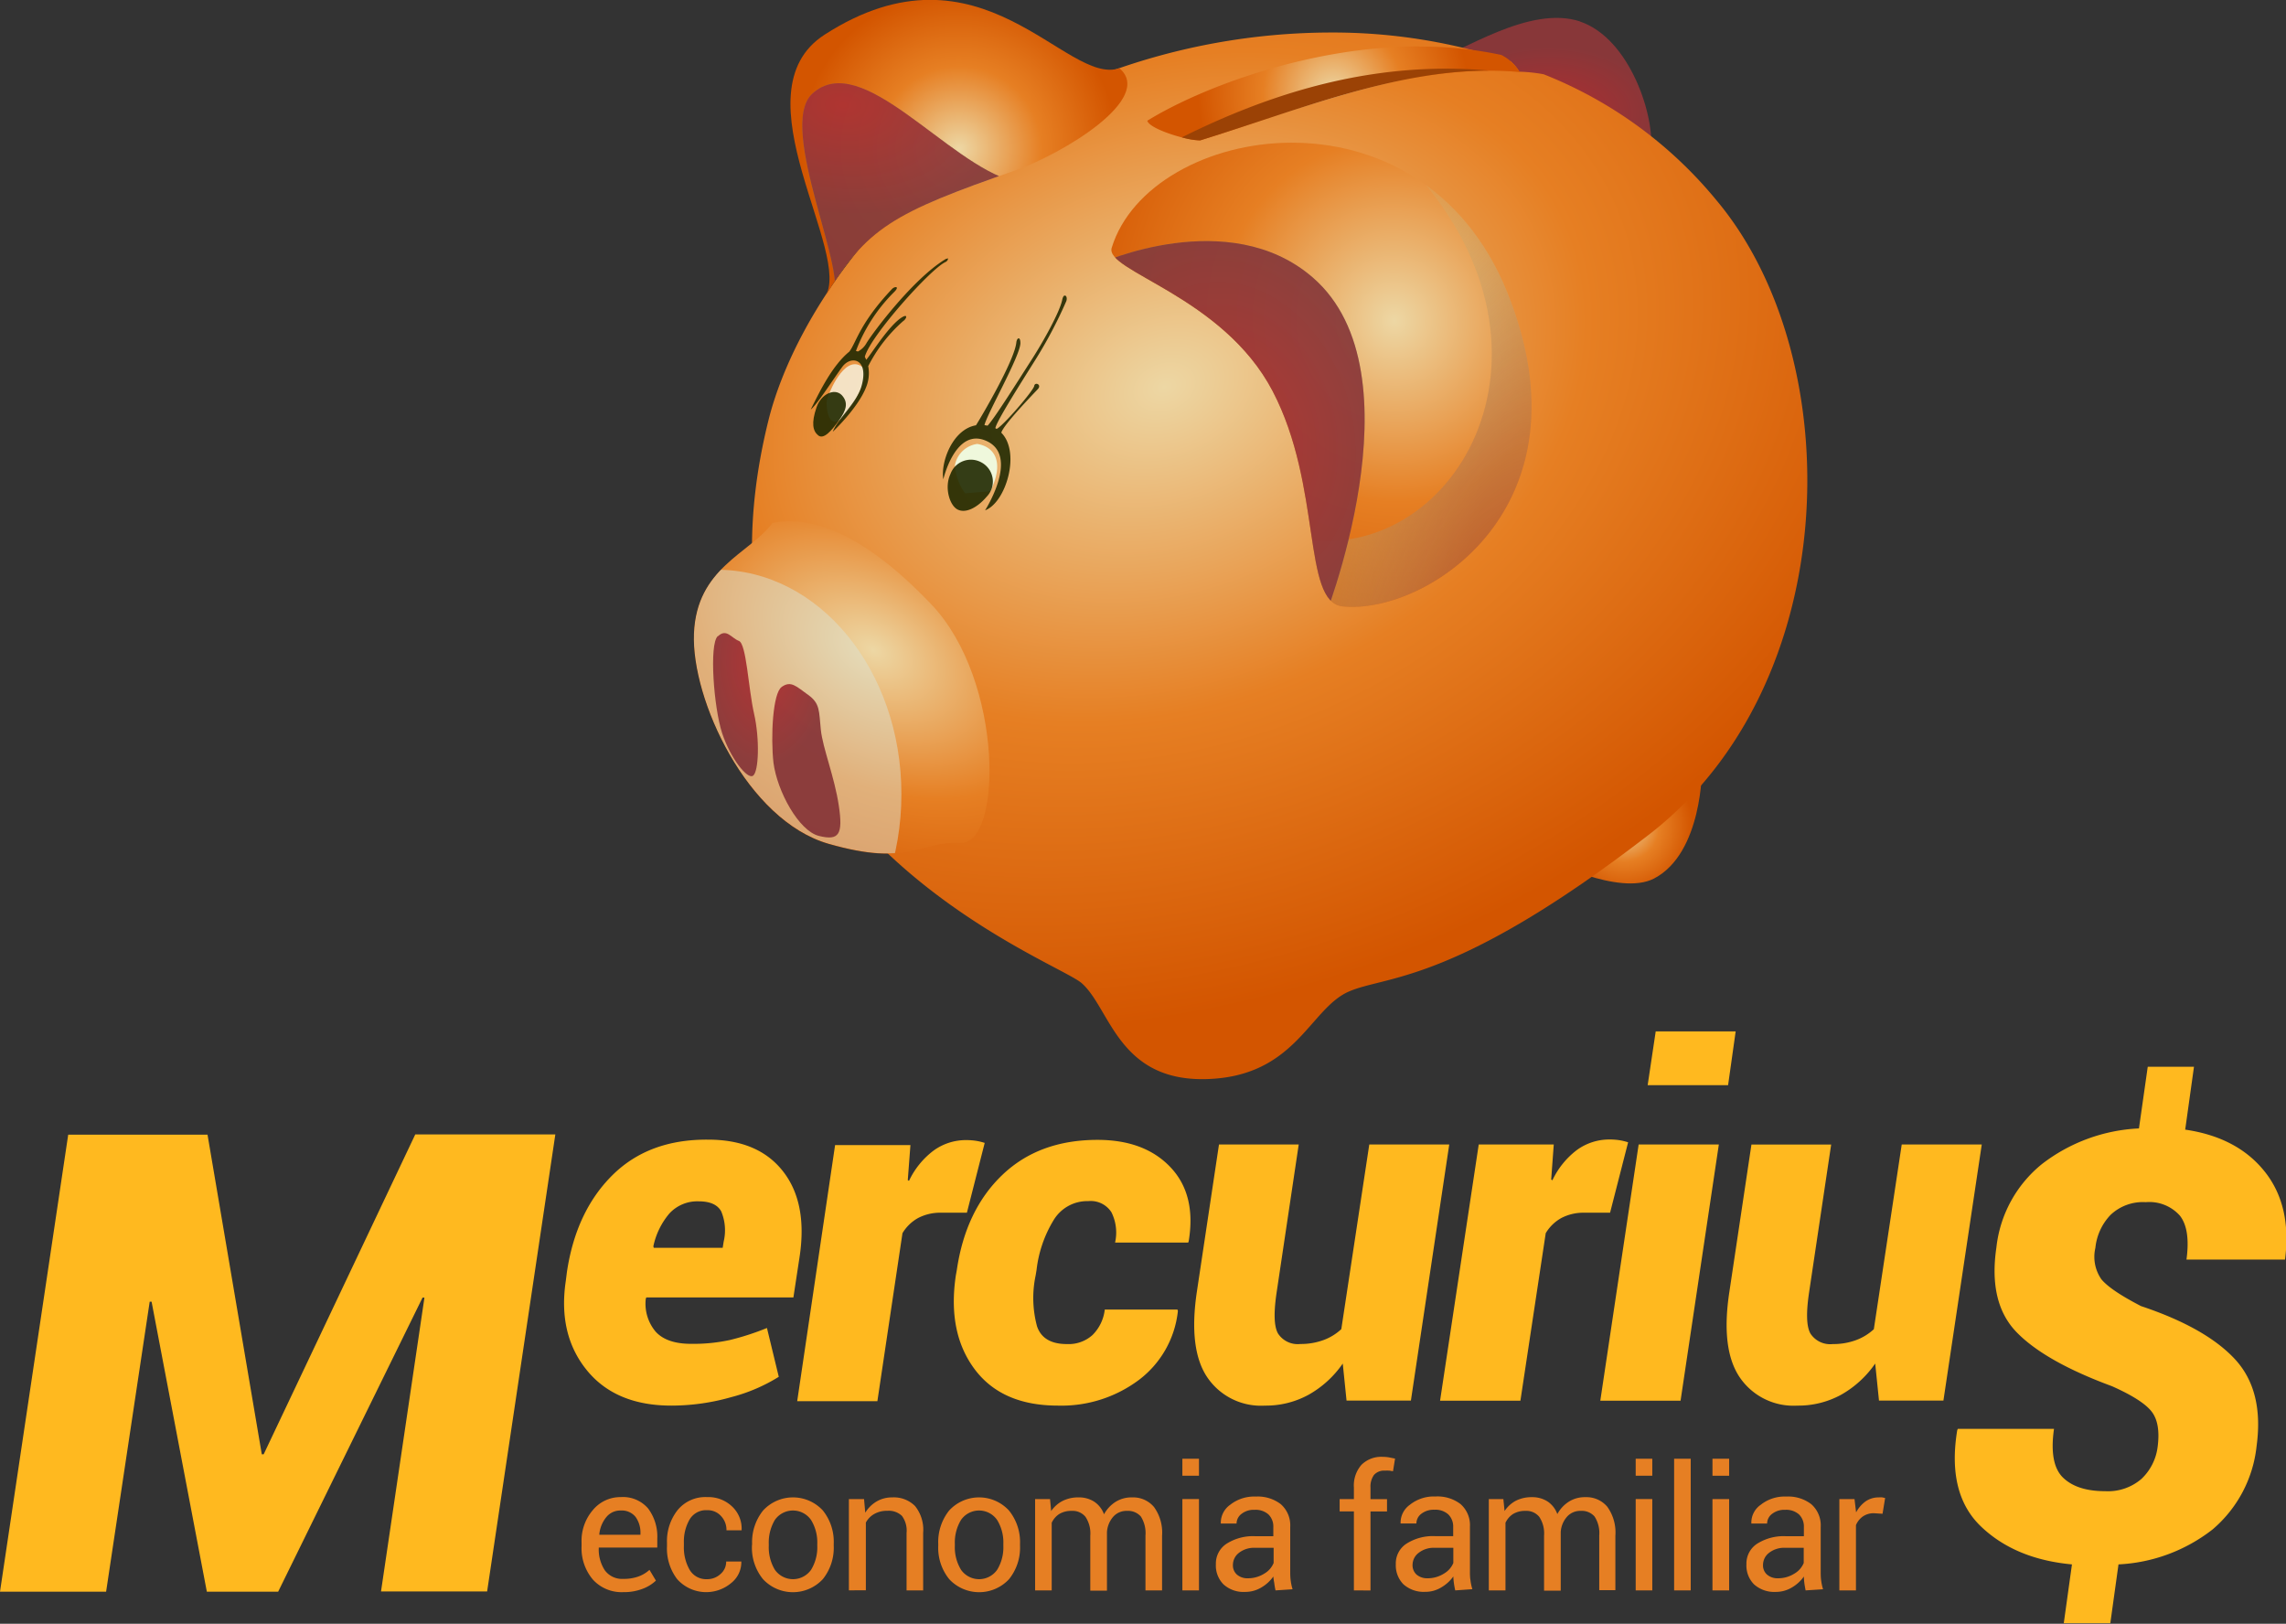 <svg xmlns="http://www.w3.org/2000/svg" xmlns:xlink="http://www.w3.org/1999/xlink" viewBox="0 0 301.61 214.23"><rect x="0" y="0" width="301.61" height="214.23" fill="#333333" stroke="none"/><defs><style>.cls-1{fill:none;}.cls-2{fill:#ffb91f;}.cls-3{fill:url(#Gradiente_sem_nome_19);}.cls-4{fill:url(#Gradiente_sem_nome_10);}.cls-5{fill:url(#Gradiente_sem_nome_19-2);}.cls-6{opacity:0.75;}.cls-12,.cls-20,.cls-22,.cls-23,.cls-24,.cls-25,.cls-6{isolation:isolate;}.cls-7{fill:#f8fcf0;}.cls-8{fill:url(#Gradiente_sem_nome_19-3);}.cls-9{fill:url(#Gradiente_sem_nome_19-4);}.cls-10{clip-path:url(#clip-path);}.cls-11{fill:url(#Gradiente_sem_nome_21);}.cls-12{opacity:0.5;}.cls-13{fill:#889869;}.cls-14{clip-path:url(#clip-path-3);}.cls-15{fill:#839464;}.cls-16{fill:url(#Gradiente_sem_nome_19-5);}.cls-17{clip-path:url(#clip-path-4);}.cls-18{fill:#dbe1d2;}.cls-19{fill:#eff8dc;}.cls-20,.cls-22,.cls-23,.cls-24{opacity:0.9;}.cls-21,.cls-22{fill:#212901;}.cls-23{fill:url(#Gradiente_sem_nome_10-2);}.cls-24{fill:url(#Gradiente_sem_nome_10-3);}.cls-25{opacity:0.95;fill:url(#Gradiente_sem_nome_10-4);}.cls-26{fill:url(#Gradiente_sem_nome_19-6);}.cls-27{fill:#9b4205;}.cls-28{fill:#e67f23;}</style><radialGradient id="Gradiente_sem_nome_19" cx="436.95" cy="1481.2" r="9.06" gradientTransform="matrix(1, 0, 0, -1, -222.7, 1590.15)" gradientUnits="userSpaceOnUse"><stop offset="0" stop-color="#edd7a4"/><stop offset="0.52" stop-color="#e67f23"/><stop offset="1" stop-color="#d35500"/></radialGradient><radialGradient id="Gradiente_sem_nome_10" cx="427" cy="1823.15" r="14.64" gradientTransform="matrix(1, 0, 0, -0.6, -222.7, 1108.78)" gradientUnits="userSpaceOnUse"><stop offset="0" stop-color="#b02d30"/><stop offset="1" stop-color="#883739"/></radialGradient><radialGradient id="Gradiente_sem_nome_19-2" cx="232.55" cy="1272.96" r="69.75" gradientTransform="matrix(1.48, -0.55, -0.41, -1.09, 331.38, 1566.49)" xlink:href="#Gradiente_sem_nome_19"/><radialGradient id="Gradiente_sem_nome_19-3" cx="252.41" cy="1292.44" r="27.72" gradientTransform="matrix(1.55, -0.37, -0.38, -1.62, 283.84, 2229.45)" xlink:href="#Gradiente_sem_nome_19"/><radialGradient id="Gradiente_sem_nome_19-4" cx="349.22" cy="1570.52" r="20.97" xlink:href="#Gradiente_sem_nome_19"/><clipPath id="clip-path"><path class="cls-1" d="M177.12,80c10.94,1.18,33.25-13,21.74-41.44s-47.16-22.23-52.18-5.88c-1,3.09,14.66,6.35,21.23,18.93s3.87,27.81,9.21,28.39Z"/></clipPath><radialGradient id="Gradiente_sem_nome_21" cx="-5.18" cy="745.68" r="27.72" gradientTransform="matrix(0.83, -3.57, -1.36, -0.32, 1214.29, 311.22)" gradientUnits="userSpaceOnUse"><stop offset="0" stop-color="#b5441b"/><stop offset="1" stop-color="#c2d597" stop-opacity="0"/></radialGradient><clipPath id="clip-path-3"><path class="cls-1" d="M133.94,22.49C140.16,20.32,152.39,13,147.69,9c-7.06,2.41-18.21-17.75-38.89-4.43-11.88,7.65,3.93,29.07,0,34.68,5.53-9.22,9-11.14,25.19-16.78Z"/></clipPath><radialGradient id="Gradiente_sem_nome_19-5" cx="-241.55" cy="1458.24" r="19.63" gradientTransform="matrix(2.2, 1.28, 0.84, -1.44, -578.29, 2494.84)" xlink:href="#Gradiente_sem_nome_19"/><clipPath id="clip-path-4"><path class="cls-1" d="M101.92,69c-3.06,4.07-10,5.88-10.36,14.58s7,24.67,17.78,27.75,11.89-.38,17.39-.13,5.76-21.36-3.84-31.46S106.4,68.06,101.92,69Z"/></clipPath><radialGradient id="Gradiente_sem_nome_10-2" cx="615.32" cy="1280.33" r="16.7" gradientTransform="matrix(1.19, -0.28, -0.37, -1.53, -95.82, 2188.59)" xlink:href="#Gradiente_sem_nome_10"/><radialGradient id="Gradiente_sem_nome_10-3" cx="-64.41" cy="1623.65" r="14.16" gradientTransform="matrix(1.53, 0.13, 0.08, -1, 79.88, 1645.87)" xlink:href="#Gradiente_sem_nome_10"/><radialGradient id="Gradiente_sem_nome_10-4" cx="323.61" cy="1293.28" r="8.37" gradientTransform="matrix(1, 0, 0, -1.61, -222.7, 2169.58)" xlink:href="#Gradiente_sem_nome_10"/><radialGradient id="Gradiente_sem_nome_19-6" cx="398.63" cy="1577.83" r="17.91" xlink:href="#Gradiente_sem_nome_19"/></defs><title>Ativo 6</title><g id="Camada_2" data-name="Camada 2"><g id="Camada_1-2" data-name="Camada 1"><path class="cls-2" d="M88.58,185.45q-7.38,0-11.18-4.7T74.65,169l.15-1.19q1.2-8,6-12.76t12.64-4.69q6.56,0,9.83,4.13t2.25,11.17l-.84,5.52H85.27l-.07.19a5.73,5.73,0,0,0,1.31,4.33q1.47,1.61,4.72,1.6a22.57,22.57,0,0,0,5.09-.51,34.85,34.85,0,0,0,4.87-1.58l1.56,6.44a22.53,22.53,0,0,1-6.26,2.68A28.82,28.82,0,0,1,88.58,185.45ZM92.2,158.5a5,5,0,0,0-3.89,1.61,9.82,9.82,0,0,0-2.11,4.33l.06.19h9.09l.13-.82a6.45,6.45,0,0,0-.33-4C94.66,158.94,93.68,158.5,92.2,158.5Z"/><path class="cls-2" d="M127.57,160l-3.44,0a6.31,6.31,0,0,0-3,.7,5.53,5.53,0,0,0-2.06,2l-3.31,22.17H105.18l5-33.79h9.94l-.35,4.62.16.1a10.71,10.71,0,0,1,3.25-4,7.23,7.23,0,0,1,4.3-1.38,8.34,8.34,0,0,1,1.27.09,7.61,7.61,0,0,1,1.17.28Z"/><path class="cls-2" d="M140.79,177.33a4.7,4.7,0,0,0,3.34-1.18,5.61,5.61,0,0,0,1.63-3.37h9.59l.06.18a13.13,13.13,0,0,1-5.17,9.12,17.05,17.05,0,0,1-10.66,3.37q-7.41,0-11-4.82t-2.47-12.35l.13-.72q1.16-7.91,6-12.54t12.57-4.63q6.21,0,9.63,3.62t2.39,9.77l-.06.16h-9.65a6,6,0,0,0-.48-4,3.24,3.24,0,0,0-3.05-1.47A5.18,5.18,0,0,0,139,161a16.12,16.12,0,0,0-2.24,6.56l-.12.72a14.29,14.29,0,0,0,.19,6.73Q137.64,177.34,140.79,177.33Z"/><path class="cls-2" d="M177.16,179.9a13.5,13.5,0,0,1-4.53,4.13,11.71,11.71,0,0,1-5.74,1.42,8.55,8.55,0,0,1-7.59-3.71q-2.53-3.72-1.38-11.37L160.83,151h10.52l-2.9,19.42q-.63,4.13.17,5.52a3.1,3.1,0,0,0,2.95,1.38,8.68,8.68,0,0,0,3-.5,6.92,6.92,0,0,0,2.4-1.46L180.66,151h10.55l-5.06,33.79h-8.49Z"/><path class="cls-2" d="M212.43,160,209,160a6.28,6.28,0,0,0-3,.7,5.53,5.53,0,0,0-2.06,2L200.6,184.8H190L195.1,151H205l-.34,4.62.16.1a10.78,10.78,0,0,1,3.24-4,7.26,7.26,0,0,1,4.31-1.38,8.34,8.34,0,0,1,1.27.09,7.61,7.61,0,0,1,1.17.28Z"/><path class="cls-2" d="M221.73,184.8H211.14L216.2,151h10.58ZM228,143.17H217.39l1.06-7.09H229Z"/><path class="cls-2" d="M247.41,179.9a13.56,13.56,0,0,1-4.52,4.13,11.75,11.75,0,0,1-5.75,1.42,8.57,8.57,0,0,1-7.59-3.71Q227,178,228.18,170.37l2.9-19.36H241.6l-2.9,19.42q-.63,4.13.17,5.52a3.11,3.11,0,0,0,2.95,1.38,8.6,8.6,0,0,0,3-.5,7,7,0,0,0,2.41-1.46L250.91,151h10.56l-5.06,33.79h-8.5Z"/><path class="cls-3" d="M224.56,101.35s.09,11.21-6.33,14.56c-4.59,2.39-14.29-2.62-14.29-2.62l20.62-11.94Z"/><path class="cls-4" d="M208.46,2.84c6.65,2.24,10,12.74,9.33,17.27L188.5,8.21c4.34-1.29,13.27-7.62,20-5.37Z"/><path class="cls-5" d="M175.46,4.29a86.08,86.08,0,0,0-29.54,5.33c-26.6,9.8-41,31.68-44.52,45.79-13.19,53,37.53,71,41.31,74.3s4.8,13,16.5,12.66,13.54-9.2,18.67-11.51c4.92-2.22,13.82-.8,39.65-20.72s26.43-62.77,9-83.64A56.31,56.31,0,0,0,203.67,9.8a20.32,20.32,0,0,0-3.21-.34,6.25,6.25,0,0,0-1.12-1.35,74,74,0,0,0-23.88-3.82Z"/><g class="cls-6"><path class="cls-7" d="M109.16,52.56c.51-1.55,2.59-6,4.79-4,1,1.23-2.21,6.74-3.57,7.06s-1.45-2.72-1.22-3.08Z"/></g><path class="cls-8" d="M177.12,80c10.94,1.18,33.25-13,21.74-41.44s-47.16-22.23-52.18-5.88c-1,3.09,14.66,6.35,21.23,18.93s3.87,27.81,9.21,28.39Z"/><path class="cls-9" d="M133.94,22.49C140.16,20.32,152.39,13,147.69,9c-7.06,2.41-18.21-17.75-38.89-4.43-11.88,7.65,3.93,29.07,0,34.68,5.53-9.22,9-11.14,25.19-16.78Z"/><g class="cls-10"><path class="cls-11" d="M205.63,36.5c.09.88-19.63-14.58-18-12.69,20.54,24.23,3.12,52-17.62,47,.78,5.16,2.8,11.36,4.83,13,9.1,7.29,40.21-20.45,30.81-47.29Z"/></g><g class="cls-10"><g class="cls-12"><path class="cls-13" d="M145,34.79S162.1,27,173.19,36.6c14.65,12.66,1.27,45.76,1.27,45.76L145,34.79Z"/></g></g><g class="cls-14"><g class="cls-12"><path class="cls-15" d="M133.76,23.94c-8.86-2.35-20.08-17.55-26.59-11.58-4.8,4.41,5.25,24.6,2.53,27s28.42-14.17,24.06-15.37Z"/></g></g><path class="cls-16" d="M101.92,69c-3.06,4.08-10,5.89-10.36,14.58s7,24.68,17.78,27.76,11.89-.39,17.39-.13,5.76-21.36-3.84-31.46S106.4,68.07,101.92,69Z"/><g class="cls-17"><g class="cls-12"><ellipse class="cls-18" cx="94.6" cy="104.78" rx="24.33" ry="29.61"/></g></g><path class="cls-19" d="M128.92,58.57c2.13.32,3.73,2.22,1.74,6.24l-3.32.28A6.84,6.84,0,0,1,126,61.33a3.47,3.47,0,0,1,2.94-2.76Z"/><g class="cls-20"><path class="cls-21" d="M140.46,39c-.11,0-.24.19-.32.59-.33,1.57-2.41,5.35-4.07,7.93s-4.83,7.65-5.77,8.64h0l-.41-.07c.28-1.38,4.69-9.07,4.74-10.8,0-.45-.1-.65-.23-.65s-.27.2-.31.56c-.25,2.41-4.67,9.89-5.32,10.91-3.1.53-4.69,4.89-4.31,7.13,0,0,1.63-7.06,5.82-5s-.31,9.09-.31,9.09c2.74-1,4.73-7.64,2.14-10.24.24-1,4.26-5.15,4.82-5.75s-.39-1-.48-.41-4.07,5.24-4.95,5.66l-.17-.09c.08-.84,3.62-6.37,5.12-8.78a58.8,58.8,0,0,0,4.24-8c.13-.39,0-.76-.22-.72Z"/></g><path class="cls-22" d="M129.47,61a2.86,2.86,0,0,1,.72,4.52c-1.29,1.52-2.85,2.26-3.89,1.68s-1.72-2.94-.9-4.66A2.87,2.87,0,0,1,129.47,61Z"/><g class="cls-20"><path class="cls-21" d="M125,34.12a.6.6,0,0,0-.33.12c-4.17,2.56-9.34,9.4-10.33,11a2.74,2.74,0,0,1-1.16,1.14,1,1,0,0,0-.25-.07A21.78,21.78,0,0,1,118,38.5c.77-.78,0-.74-.35-.33-4.23,4.49-4.67,7-5.59,8.22-2.21,1.8-3.86,5.14-5.09,7.64.83-.64,3-4.06,4.16-5.63s3.56-1.08,2.53,2.56c-.65,2.26-3.2,4.35-3.78,6,0,0,3.49-3.27,4.48-6.11a4.89,4.89,0,0,0,.19-2.54,20,20,0,0,1,4.57-5.91c.51-.34.69-1-.06-.57-1.71,1-4.09,4.86-4.77,5.64l-.19-.4c.77-2.81,8.74-11.65,10.65-12.5.28-.13.43-.49.23-.5Z"/></g><path class="cls-22" d="M111.07,52.14c.91,1,.58,2-.41,3.37s-2,2.51-2.71,1.93-.93-1.62-.22-3.69c.6-1.79,2.4-2.59,3.34-1.61Z"/><g class="cls-10"><path class="cls-23" d="M145,34.79S162.1,27,173.19,36.6c14.65,12.66,1.27,45.76,1.27,45.76L145,34.79Z"/></g><g class="cls-14"><path class="cls-24" d="M133.76,23.94c-8.86-2.35-20.08-17.55-26.59-11.58-4.8,4.41,5.25,24.6,2.53,27s28.42-14.17,24.06-15.37Z"/></g><path class="cls-25" d="M94.7,83.93c-1.16,1.07-.52,9.46.57,12.78s3.34,6.18,4.09,5.63.89-4.84.13-8.18-1-9.22-2-9.6-1.63-1.68-2.75-.63Zm8.44,6.7c-1.19.81-1.47,6.58-1.09,10,.49,3.77,3.34,9,6,9.66s3.19-.19,2.62-4-2.11-7.55-2.37-10-.07-3.46-1.66-4.6-2.26-1.9-3.45-1.1Z"/><path class="cls-26" d="M187.25,6.12c-14.5,0-28.91,5.5-35.88,9.81.32,1.15,5.54,2.68,7,2.58,14.76-4.58,28.24-10.27,42.14-9a5.91,5.91,0,0,0-2.43-2.26,50.15,50.15,0,0,0-10.81-1.1Z"/><path class="cls-27" d="M190.33,9.06c-12.08.1-23.37,3.57-34.4,9.06a9.38,9.38,0,0,0,2.43.4c13.31-4.14,25.58-9.17,38.06-9.21q-3.07-.27-6.09-.25Z"/><path class="cls-28" d="M82.23,210.06a5.12,5.12,0,0,1-4-1.65A6.4,6.4,0,0,1,76.73,204v-.49a6.23,6.23,0,0,1,1.5-4.29,4.71,4.71,0,0,1,3.66-1.7,4.37,4.37,0,0,1,3.62,1.5,6.19,6.19,0,0,1,1.21,4v1.16H79l0,.05a5,5,0,0,0,.8,2.95,2.82,2.82,0,0,0,2.45,1.13,5.63,5.63,0,0,0,2-.32,4.33,4.33,0,0,0,1.44-.87l.85,1.42a5.2,5.2,0,0,1-1.7,1.06A6.87,6.87,0,0,1,82.23,210.06Zm-.34-10.77a2.37,2.37,0,0,0-1.9.88,4.2,4.2,0,0,0-.92,2.27l0,.05h5.43v-.17a3.54,3.54,0,0,0-.64-2.18A2.34,2.34,0,0,0,81.89,199.29Z"/><path class="cls-28" d="M93.28,208.35a2.55,2.55,0,0,0,1.77-.67,2.12,2.12,0,0,0,.76-1.66h2l0,.07a3.51,3.51,0,0,1-1.34,2.77,5.13,5.13,0,0,1-7.13-.52A6.66,6.66,0,0,1,88,204v-.47a6.61,6.61,0,0,1,1.39-4.28,4.73,4.73,0,0,1,3.91-1.73,4.53,4.53,0,0,1,3.3,1.25,4,4,0,0,1,1.25,3.06l0,.07h-2a2.66,2.66,0,0,0-.72-1.88,2.35,2.35,0,0,0-1.81-.77,2.52,2.52,0,0,0-2.35,1.25,5.79,5.79,0,0,0-.74,3V204a5.93,5.93,0,0,0,.73,3.06A2.52,2.52,0,0,0,93.28,208.35Z"/><path class="cls-28" d="M99.23,203.7a6.67,6.67,0,0,1,1.45-4.41,5.36,5.36,0,0,1,7.89,0A6.6,6.6,0,0,1,110,203.7v.24a6.61,6.61,0,0,1-1.44,4.41,5.39,5.39,0,0,1-7.89,0,6.56,6.56,0,0,1-1.46-4.4Zm2.2.24a5.76,5.76,0,0,0,.8,3.16,2.92,2.92,0,0,0,4.79,0,5.68,5.68,0,0,0,.81-3.16v-.24a5.65,5.65,0,0,0-.82-3.16,2.91,2.91,0,0,0-4.78,0,5.81,5.81,0,0,0-.8,3.16Z"/><path class="cls-28" d="M114,197.78l.16,1.8a4.3,4.3,0,0,1,1.51-1.49,4,4,0,0,1,2.06-.53,3.94,3.94,0,0,1,3,1.14,5,5,0,0,1,1.07,3.53v7.6h-2.19v-7.56A3.27,3.27,0,0,0,119,200a2.5,2.5,0,0,0-1.92-.67,3.39,3.39,0,0,0-1.72.41,2.86,2.86,0,0,0-1.12,1.14v8.94H112V197.78Z"/><path class="cls-28" d="M123.79,203.7a6.67,6.67,0,0,1,1.44-4.41,5.36,5.36,0,0,1,7.89,0,6.61,6.61,0,0,1,1.46,4.41v.24a6.62,6.62,0,0,1-1.45,4.41,5.39,5.39,0,0,1-7.89,0,6.56,6.56,0,0,1-1.45-4.4Zm2.19.24a5.68,5.68,0,0,0,.81,3.16,2.91,2.91,0,0,0,4.78,0,5.68,5.68,0,0,0,.81-3.16v-.24a5.65,5.65,0,0,0-.82-3.16,2.9,2.9,0,0,0-4.77,0,5.73,5.73,0,0,0-.81,3.16Z"/><path class="cls-28" d="M138.54,197.78l.15,1.58a4.09,4.09,0,0,1,1.5-1.33,4.56,4.56,0,0,1,2.11-.47,3.71,3.71,0,0,1,2.06.56,3.35,3.35,0,0,1,1.3,1.67,4.48,4.48,0,0,1,1.51-1.63,3.94,3.94,0,0,1,2.18-.6,3.6,3.6,0,0,1,2.9,1.26,5.75,5.75,0,0,1,1.07,3.81v7.2h-2.19V202.6a4.08,4.08,0,0,0-.61-2.52,2.25,2.25,0,0,0-1.83-.74,2.32,2.32,0,0,0-1.82.78,3.42,3.42,0,0,0-.82,2v7.74h-2.2V202.6a3.93,3.93,0,0,0-.63-2.47,2.17,2.17,0,0,0-1.81-.79,3.06,3.06,0,0,0-1.65.41,2.74,2.74,0,0,0-1,1.16v8.92h-2.19V197.78Z"/><path class="cls-28" d="M158.19,194.7H156v-2.24h2.19Zm0,15.13H156V197.78h2.19Z"/><path class="cls-28" d="M168.29,209.83c-.08-.36-.13-.68-.17-1A8,8,0,0,1,168,208a5.05,5.05,0,0,1-1.59,1.45,4.11,4.11,0,0,1-2.13.58,3.92,3.92,0,0,1-2.86-1,3.53,3.53,0,0,1-1-2.65,3.12,3.12,0,0,1,1.4-2.7,6.51,6.51,0,0,1,3.79-1H168v-1.19a2.24,2.24,0,0,0-.64-1.68,2.55,2.55,0,0,0-1.83-.61,2.6,2.6,0,0,0-1.72.53,1.6,1.6,0,0,0-.66,1.28l-2.08,0,0-.06a2.9,2.9,0,0,1,1.23-2.41,5.1,5.1,0,0,1,3.38-1.09,5,5,0,0,1,3.3,1,3.71,3.71,0,0,1,1.25,3v5.8c0,.43,0,.85.06,1.25a6.69,6.69,0,0,0,.25,1.18Zm-3.64-1.6a4,4,0,0,0,2.15-.61,2.88,2.88,0,0,0,1.24-1.41v-2h-2.46a3.22,3.22,0,0,0-2.12.67,2,2,0,0,0-.79,1.57,1.62,1.62,0,0,0,.5,1.27A2.09,2.09,0,0,0,164.65,208.23Z"/><path class="cls-28" d="M178.63,209.83V199.41h-1.88v-1.63h1.88v-1.52a4.14,4.14,0,0,1,1-3,3.71,3.71,0,0,1,2.81-1.05,5,5,0,0,1,.77.06l.85.17-.27,1.67-.48-.08a5.74,5.74,0,0,0-.6,0,1.76,1.76,0,0,0-1.43.57,2.62,2.62,0,0,0-.46,1.67v1.52H183v1.63h-2.18v10.42Z"/><path class="cls-28" d="M192,209.83q-.12-.54-.18-1a7.93,7.93,0,0,1-.07-.84,5.09,5.09,0,0,1-1.6,1.45,4,4,0,0,1-2.12.58,4,4,0,0,1-2.87-1,3.56,3.56,0,0,1-1-2.65,3.1,3.1,0,0,1,1.4-2.7,6.51,6.51,0,0,1,3.79-1h2.38v-1.19a2.24,2.24,0,0,0-.65-1.68,2.52,2.52,0,0,0-1.82-.61,2.65,2.65,0,0,0-1.73.53,1.59,1.59,0,0,0-.65,1.28l-2.09,0,0-.06a2.9,2.9,0,0,1,1.23-2.41,5.08,5.08,0,0,1,3.38-1.09,5,5,0,0,1,3.3,1,3.7,3.7,0,0,1,1.24,3v5.8c0,.43,0,.85.07,1.25a6.69,6.69,0,0,0,.25,1.18Zm-3.65-1.6a4,4,0,0,0,2.15-.61,2.9,2.9,0,0,0,1.25-1.41v-2h-2.46a3.22,3.22,0,0,0-2.12.67,2,2,0,0,0-.8,1.57,1.66,1.66,0,0,0,.5,1.27A2.12,2.12,0,0,0,188.3,208.23Z"/><path class="cls-28" d="M198.35,197.78l.16,1.58A4.09,4.09,0,0,1,200,198a4.56,4.56,0,0,1,2.11-.47,3.71,3.71,0,0,1,2.06.56,3.35,3.35,0,0,1,1.3,1.67,4.48,4.48,0,0,1,1.51-1.63,3.92,3.92,0,0,1,2.18-.6,3.6,3.6,0,0,1,2.9,1.26,5.81,5.81,0,0,1,1.07,3.81v7.2H211V202.6a4,4,0,0,0-.62-2.52,2.22,2.22,0,0,0-1.82-.74,2.32,2.32,0,0,0-1.82.78,3.36,3.36,0,0,0-.82,2v7.74h-2.2V202.6a3.93,3.93,0,0,0-.63-2.47,2.18,2.18,0,0,0-1.81-.79,3.06,3.06,0,0,0-1.65.41,2.74,2.74,0,0,0-1,1.16v8.92h-2.2V197.78Z"/><path class="cls-28" d="M218,194.7h-2.19v-2.24H218Zm0,15.13h-2.19V197.78H218Z"/><path class="cls-28" d="M223.07,209.83h-2.19V192.46h2.19Z"/><path class="cls-28" d="M228.14,194.7h-2.2v-2.24h2.2Zm0,15.13h-2.2V197.78h2.2Z"/><path class="cls-28" d="M238.23,209.83c-.07-.36-.13-.68-.17-1A8,8,0,0,1,238,208a5.05,5.05,0,0,1-1.59,1.45,4.1,4.1,0,0,1-2.12.58,4,4,0,0,1-2.87-1,3.53,3.53,0,0,1-1-2.65,3.12,3.12,0,0,1,1.4-2.7,6.53,6.53,0,0,1,3.79-1H238v-1.19a2.24,2.24,0,0,0-.64-1.68,2.55,2.55,0,0,0-1.83-.61,2.62,2.62,0,0,0-1.72.53,1.6,1.6,0,0,0-.66,1.28l-2.08,0,0-.06a2.85,2.85,0,0,1,1.23-2.41,5.07,5.07,0,0,1,3.38-1.09,5,5,0,0,1,3.29,1,3.71,3.71,0,0,1,1.25,3v5.8c0,.43,0,.85.06,1.25a6.69,6.69,0,0,0,.25,1.18Zm-3.64-1.6a4,4,0,0,0,2.15-.61,2.88,2.88,0,0,0,1.24-1.41v-2h-2.46a3.22,3.22,0,0,0-2.12.67,2,2,0,0,0-.79,1.57,1.62,1.62,0,0,0,.5,1.27A2.1,2.1,0,0,0,234.59,208.23Z"/><path class="cls-28" d="M248.38,199.72l-1.12-.07a2.5,2.5,0,0,0-1.47.42,2.65,2.65,0,0,0-.92,1.15v8.61h-2.19V197.78h2l.21,1.76a4.22,4.22,0,0,1,1.26-1.46,3,3,0,0,1,1.74-.52,2.32,2.32,0,0,1,.46,0l.37.08Z"/><path class="cls-2" d="M34.54,191.87l.25,0,20-42.2H73.27l-9,60.3h-14L56,171.2l-.25,0L36.7,210H27.29L20,171.74h-.25L14,210H0l9-60.3H27.38Z"/><path class="cls-2" d="M284.67,190.92q.42-3.16-.81-4.71t-5.21-3.32q-8.81-3.25-12.57-7.11t-2.68-11.19a16.43,16.43,0,0,1,6-11,22.64,22.64,0,0,1,12.81-4.71l1.16-8.14h6.1l-1.16,8.3q6.87,1,10.48,5.52t2.69,11.62h-13q.54-4-.87-5.79a5.39,5.39,0,0,0-4.5-1.78,6.19,6.19,0,0,0-4.65,1.68,7.35,7.35,0,0,0-2,4.35,5.19,5.19,0,0,0,.79,4.14q1.19,1.45,5.23,3.54,8.54,2.85,12.39,7t2.86,11.47a16.73,16.73,0,0,1-5.81,11,21.9,21.9,0,0,1-12.41,4.61l-1.08,7.76h-6.14l1.08-7.76q-7.49-.69-12-5t-3.14-12.69l.08-.19H271q-.66,4.63,1.19,6.43c1.24,1.2,3.09,1.79,5.56,1.79a6.76,6.76,0,0,0,4.79-1.62A7,7,0,0,0,284.67,190.92Z"/></g></g></svg>